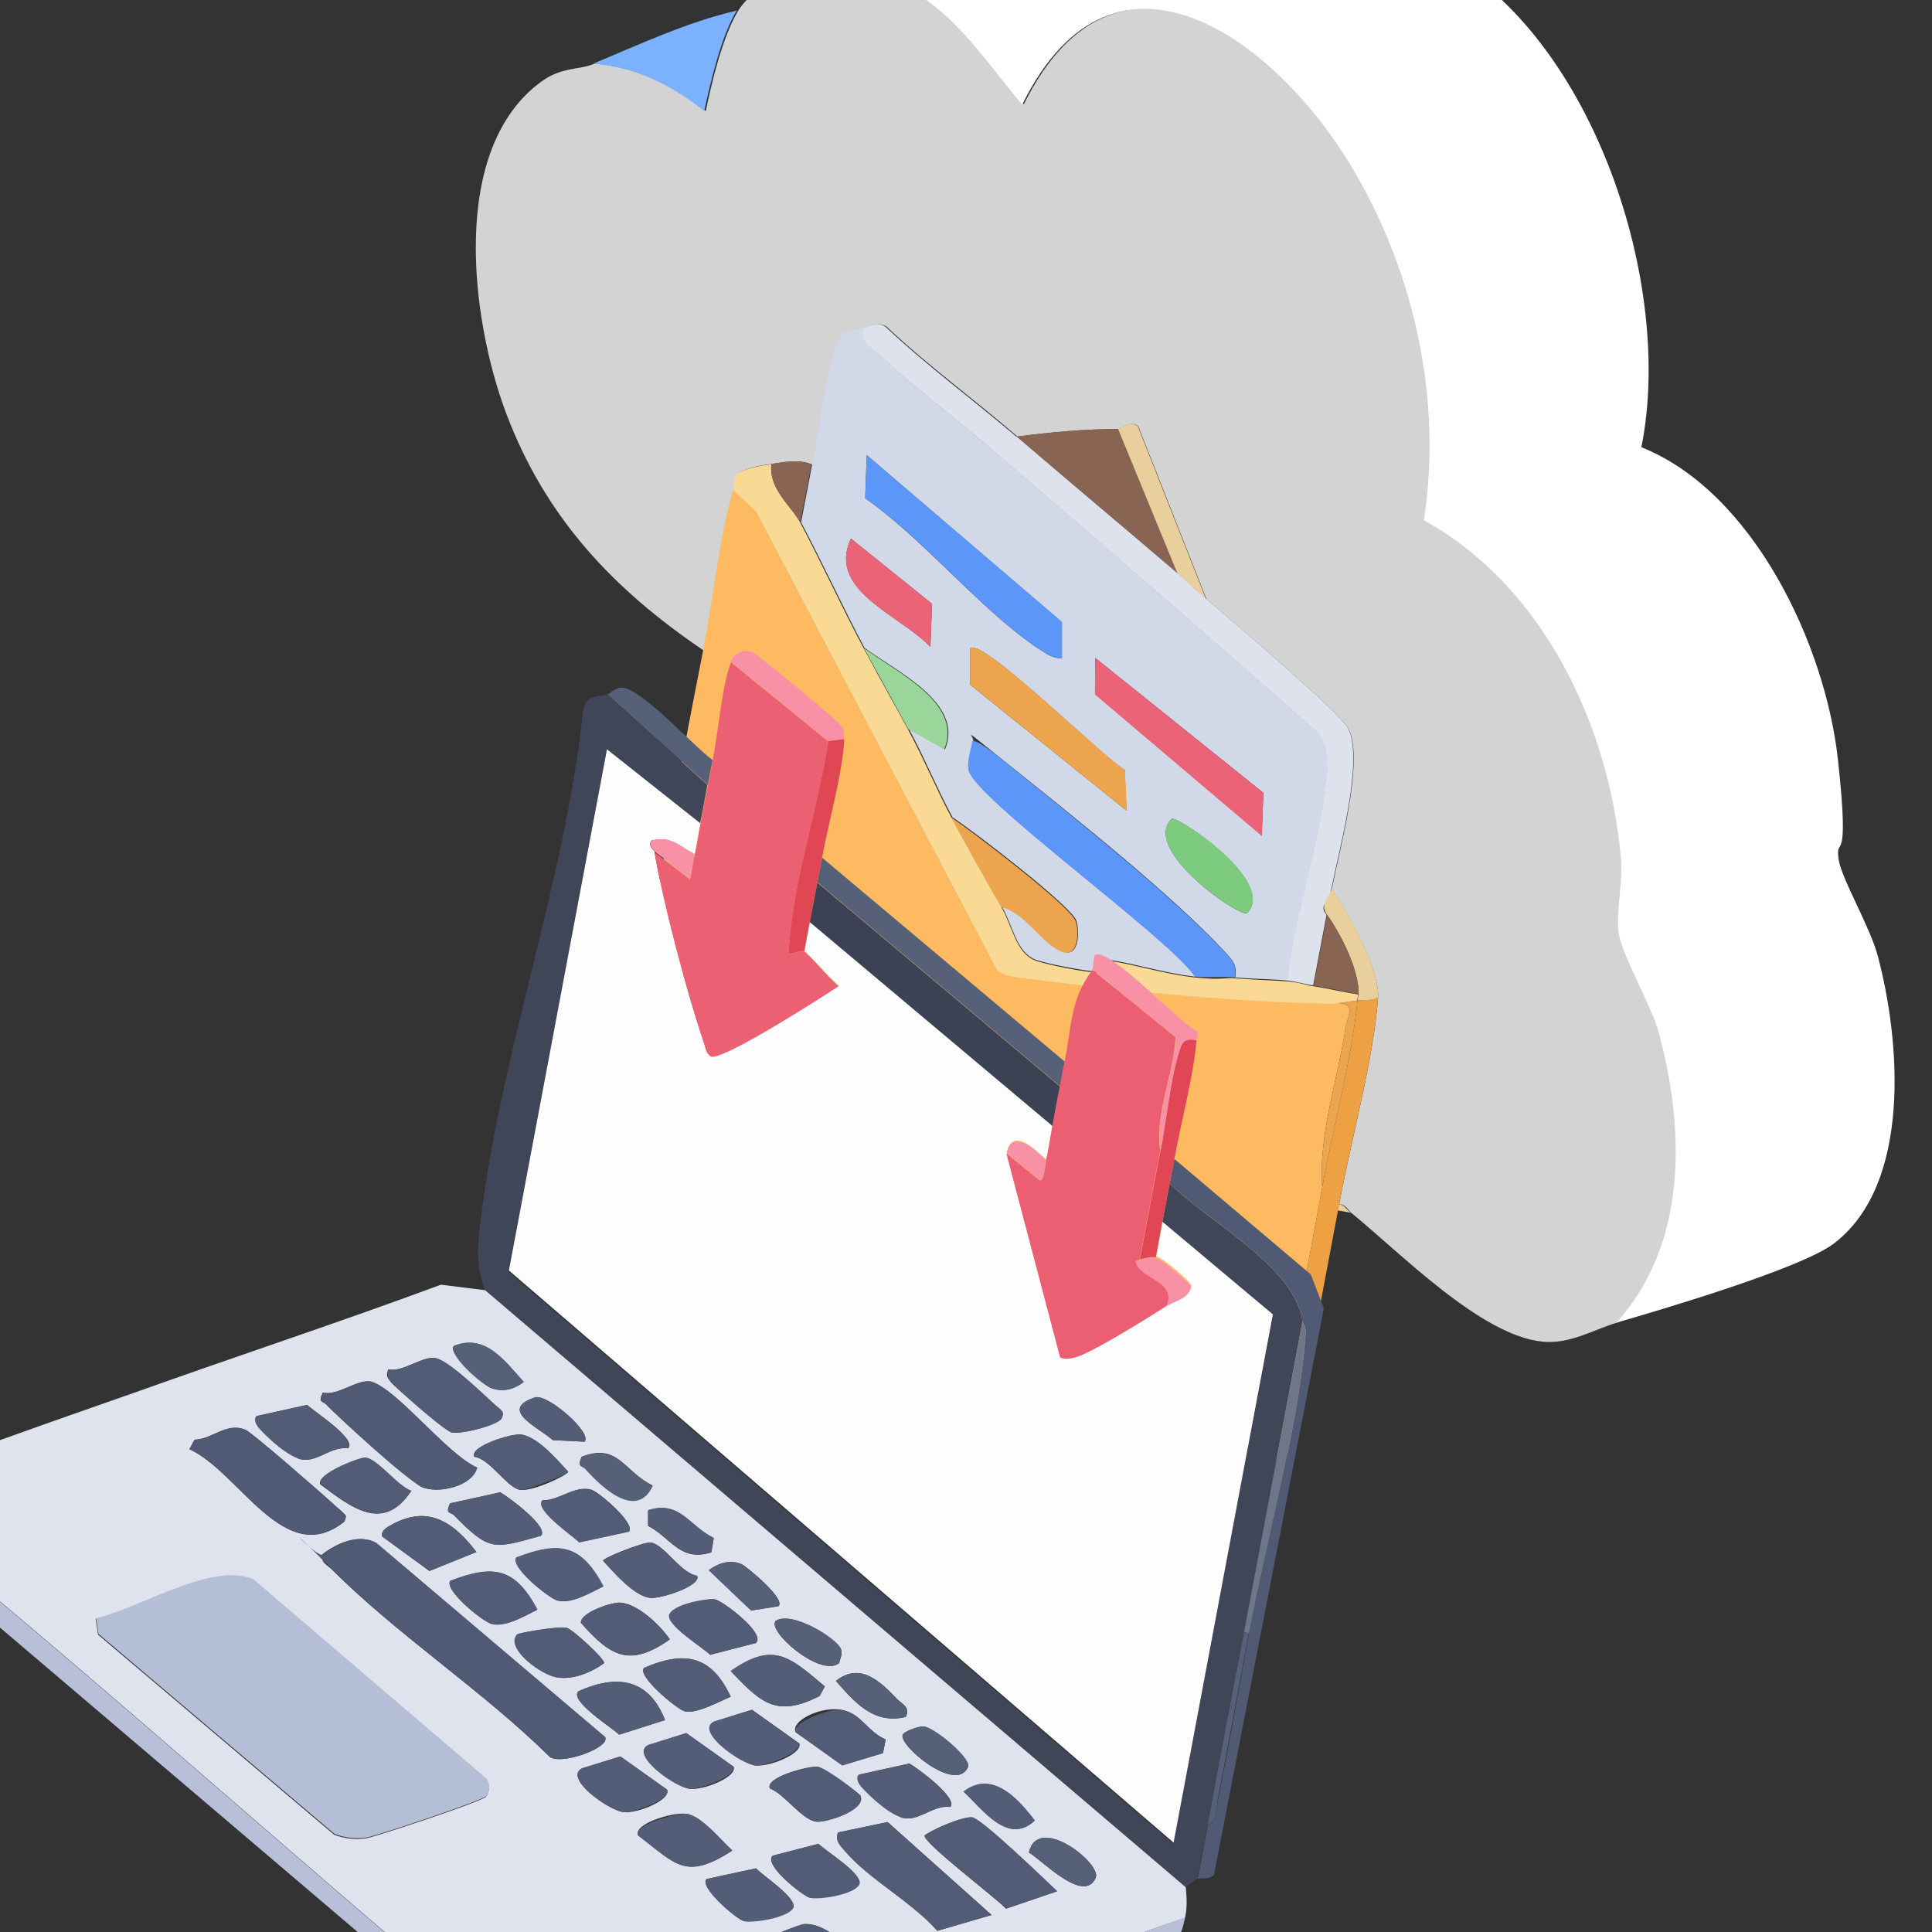 <?xml version="1.0" encoding="UTF-8"?>
<svg id="b9950e65-c983-427f-969f-411e60d4718f" xmlns="http://www.w3.org/2000/svg" version="1.1" xmlns:xlink="http://www.w3.org/1999/xlink" viewBox="0 0 488.6 488.6">
  <rect x="0" y="0" width="488.6" height="488.6" fill="#333333" stroke="none"/>
  <!-- Generator: Adobe Illustrator 29.3.1, SVG Export Plug-In . SVG Version: 2.1.0 Build 151)  -->
  <defs>
    <style>
      .st0 {
        fill: #8a6453;
      }

      .st1 {
        fill: #b7c0d8;
      }

      .st2 {
        isolation: isolate;
        opacity: 0;
      }

      .st2, .st3, .st4, .st5 {
        fill-rule: evenodd;
      }

      .st6 {
        fill: #ec5e72;
      }

      .st7 {
        fill: #fad994;
      }

      .st8 {
        fill: #ec6073;
      }

      .st9, .st3 {
        fill: #fff;
      }

      .st10 {
        fill: #dfe3ed;
      }

      .st11 {
        fill: #e8cf9b;
      }

      .st12 {
        fill: #7bb1fe;
      }

      .st13 {
        fill: #505a74;
      }

      .st4 {
        fill: #bdc5d1;
      }

      .st14 {
        fill: #eb6377;
      }

      .st15 {
        fill: #eca44e;
      }

      .st16 {
        fill: #f891a6;
      }

      .st17 {
        fill: #6e768a;
      }

      .st18 {
        fill: #fdba61;
      }

      .st19 {
        fill: #d1d8e7;
      }

      .st20 {
        fill: #535d77;
      }

      .st21 {
        fill: #d3d3d3;
      }

      .st22 {
        fill: #525c76;
      }

      .st23 {
        fill: #dee2ed;
      }

      .st24 {
        fill: #7dcb7f;
      }

      .st25 {
        fill: #5d96f9;
      }

      .st26 {
        fill: #566078;
      }

      .st27 {
        fill: none;
        stroke: #fff;
        stroke-linecap: round;
        stroke-miterlimit: 10;
        stroke-width: 3px;
      }

      .st28 {
        fill: #9ad69a;
      }

      .st29 {
        fill: #fefdfd;
      }

      .st30, .st5 {
        fill: #e7eaf3;
      }

      .st31 {
        fill: #eea143;
      }

      .st32 {
        fill: #3f4658;
      }

      .st33 {
        fill: #3a4254;
      }

      .st34 {
        fill: #b4bed6;
      }

      .st35 {
        fill: #e14655;
      }

      .st36 {
        fill: #f7f9fa;
      }
    </style>
  </defs>
  <circle id="SVGID" class="st36" cx="-284.7" cy="-65.9" r="244.3"/>
  <polygon class="st4" points="-481.6 -13.1 -422.5 -86.2 -146.2 -86.2 -87.6 -13.1 -87.6 97.5 -481.6 97.5 -481.6 -13.1"/>
  <g>
    <path class="st3" d="M-196.2-265h-227.7c-2.3,0-4.2,1.9-4.2,4.2V40.2c0,2.3,1.9,4.2,4.2,4.2H-145.3c2.3,0,4.2-1.9,4.2-4.2v-250.2l-55.1-55Z"/>
    <path class="st30" d="M-141.2-210l-55-55h-.2l8.5,55.6c1.2,7.9,8.6,13.3,16.4,12.1l30.3-4.6v-8.1h0Z"/>
    <path class="st5" d="M-199.2-117.4h-169.2c-3.5,0-6.3-2.8-6.3-6.3v-85.1c0-3.5,2.8-6.3,6.3-6.3h169.2c3.5,0,6.3,2.8,6.3,6.3v85.1c0,3.4-2.8,6.3-6.3,6.3Z"/>
    <path class="st2" d="M-199.2-117.4h-169.2c-3.5,0-6.3-2.8-6.3-6.3v-85.1c0-3.5,2.8-6.3,6.3-6.3h169.2c3.5,0,6.3,2.8,6.3,6.3v85.1c0,3.4-2.8,6.3-6.3,6.3Z"/>
    <path class="st5" d="M-202.3-78.1h-164.7c-1.3,0-2.4-1.1-2.4-2.4h0c0-1.3,1.1-2.4,2.4-2.4h164.8c1.3,0,2.4,1.1,2.4,2.4h0c0,1.3-1.1,2.4-2.5,2.4Z"/>
    <path class="st5" d="M-202.3-59.9h-164.7c-1.3,0-2.4-1.1-2.4-2.4h0c0-1.3,1.1-2.4,2.4-2.4h164.8c1.3,0,2.4,1.1,2.4,2.4h0c0,1.3-1.1,2.4-2.5,2.4Z"/>
    <path class="st5" d="M-249-41.6h-118c-1.3,0-2.4-1.1-2.4-2.4h0c0-1.3,1.1-2.4,2.4-2.4h118.1c1.3,0,2.4,1.1,2.4,2.4h0c0,1.3-1.1,2.4-2.5,2.4Z"/>
    <path class="st27" d="M-331.9-147c1.1-3.2,2.4-6.4,3.9-9.4,2.5-5.1,5.8-10.6,10.8-13.7,6.3-3.9,12.2-.3,16.6,4.7,3.5,4,6.8,8.4,11.7,10.7,3.8,1.8,8,2.1,12,1,6.4-1.7,11.8-6.3,16-11.2.5-.6,1-1.2,1.5-1.9,3.1-4.4,5.3-10.6,1.4-15.2-.7-.8-1.5-1.5-2.5-2.1-2.2-1.3-5-1.8-7.4-1.1-2.6.7-4.3,2.9-4.7,5.5-.1.4-.1.9-.1,1.3-.1,4.4,2.6,8.5,5.7,11.5,5.9,5.6,14.3,7.8,22.2,8.2,3.1.2,6.1,0,9.2-.3"/>
  </g>
  <path class="st5" d="M-183.5-13.1c-10.9,0-19.8,8.8-19.8,19.7s-8.8,19.7-19.7,19.7h-123.4c-10.9,0-19.7-8.8-19.7-19.7s-8.8-19.7-19.8-19.7h-96.3v120c0,15.7,12.8,28.5,28.5,28.5H-115.7c15.7,0,28.5-12.8,28.5-28.5V-13.1h-96.3Z"/>
  <g>
    <g>
      <path class="st21" d="M408.9,334.5c-6,1.8-11.9,5.5-18.8,4.8-15.6-1.5-36.1-22.6-48.4-32.6-.8-.7-1.4-2.1-3-2.2,2.9-16,8.7-36.6,9.8-52.1.5-7-7.3-21.2-11.7-27.5,1.9-9.8,8.2-32.3,4.3-40.5-1.9-4-30.2-27.9-36-32.9l-17.2-43.6c-1.8-1.8-4.4.6-5,.6-8.7,0-17.1.8-25.6,1.9-10.9-9.4-22.6-17.9-33.1-27.8-2.1-1.3-3.7,0-5.5.3s-4.5.8-5.3,1.5c-3.7,3.1-6.7,26.4-7.9,33.1-3.5-1.4-6.5-.7-10.1-.2s-5.8.9-8.5,2.2c-1.2,1.2-.8,3-1.2,4.4-3.5,12.2-5.2,27.8-7.6,40.7-23.1-15.6-40.2-33.8-50.1-60.1-8.9-23.6-14.5-67.1,9.1-84,5-3.6,9.5-2.8,13.3-4.4,10.6.8,19.9,5.4,28.1,12,1.5-7.4,4.3-19,8.2-25.4,3.5-5.8,17.6-15.4,24.5-13.9.1,0-.5,1.4,2.1,2,24.1,5.6,30.8,17.5,45.6,35.6,23.8-48,65.5-15.4,84.4,17.5,15.1,26.2,21.7,57.5,17.2,87.6,30.1,16.5,46.8,51.8,49.8,85.1.6,6.3-1.2,13.6-.6,18.9.6,5.5,8.3,18.6,10.2,25.6,6.7,24.5,7.2,53.5-10.7,73.3Z"/>
      <path class="st9" d="M210.9-11.2c11-5,23.7-10.4,35.2-13.9s11.9-4.6,16.7-4.6c19.3,0,29.4,12.6,42.2,24.4,23.4-6.8,36-18.9,60.1-5.6,37.9,20.9,58.3,82.9,50,124,28.3,11.3,46.5,49.9,49.7,78.9s-.8,18.6.2,25.4c.7,4.8,8,17.1,9.9,24.4,5.7,21.4,8.6,57.5-11,72.6-8.1,6.3-43.4,16.7-55.1,20.1,17.9-19.8,17.4-48.8,10.7-73.3-1.9-7.1-9.6-20.1-10.2-25.6-.6-5.2,1.2-12.6.6-18.9-3-33.3-19.7-68.6-49.8-85.1,4.6-30.1-2.1-61.4-17.2-87.6-18.9-32.9-60.7-65.5-84.4-17.5-14.8-18.1-21.4-30-45.6-35.6-2.6-.6-2-2-2.1-2Z"/>
      <path class="st12" d="M186.3,2.7c-3.9,6.4-6.6,18-8.2,25.4-8.2-6.6-17.5-11.2-28.1-12,11.6-4.8,23.7-10.5,36.2-13.4Z"/>
      <path class="st11" d="M341.6,306.7l-3.3-.6c.1-.5.2-1.1.3-1.6,1.5.2,2.1,1.6,3,2.2Z"/>
    </g>
    <g>
      <path class="st0" d="M282.8,108.5l15,36.5c-13.2-11.4-27.5-23.4-40.7-34.6,8.6-1.1,17-1.9,25.6-1.9Z"/>
      <path class="st11" d="M282.8,108.5c.6,0,3.2-2.4,5-.6l17.2,43.6c-2.4-2.1-5-4.5-7.2-6.4l-15-36.5Z"/>
      <g>
        <path class="st19" d="M218.5,82.9c-.9,3.9,1.6,4.6,3.8,6.7,9.9,9.1,20.8,17.4,30.7,25.8,27,23.1,53.8,46.5,80.4,69.9,2.2,3.2,2.6,6,2.3,9.8-1.2,16.7-8.3,35.9-10,52.9-3.6-.4-8.8-.4-13.3-.8.6-3.5-1.1-4.8-3.2-7.1-12.9-13.8-37.8-33.7-53.2-46s-8.9-7.5-10-6.6c-.4,2.3-1.3,4.7-1,7.1.8,6.8,50.8,42.6,57.3,52.4-7.1-.7-17.7-3.9-21.8-4.2-1.1,0-1.4,2.8-2.7,2.9-2.5.1-13.3-2-15.9-3-4.9-1.9-5.7-8.5-8.5-13.4,6.3,1.4,10.2,9.6,15.6,11.4,4.1,1.4,4-5.5,3.2-7.9-1.4-3.8-26.1-22.7-31.3-26.1-3.9-7.2-7.1-15.1-11-22.3l9.1,5.1c4.9-11.8-12.4-19.7-20.4-25.7-5.5-10.4-10.5-21.3-16-31.7l2.8-14.7c1.3-6.8,4.2-30.1,7.9-33.1.8-.7,3.9-1.2,5.3-1.5ZM268.5,166.5v-9.2s-49.3-42.2-49.3-42.2l-.4,10.9c14.9,10.4,29.3,28.4,43.9,38.1,1.9,1.2,3.4,2.4,5.8,2.4ZM235.3,163.6l.4-10.9-20.5-16.5c-6.1,13.2,12.3,19.2,20.1,27.4ZM319.1,211.4l.4-10.9-42.5-34.1v9.2s42.1,35.7,42.1,35.7ZM284.9,205l-.5-10.3c-5.5-3.2-35.7-33.2-39-30.8v9.3c0,0,39.5,31.8,39.5,31.8ZM315.4,230.9c7.6-7.8-17.8-24.8-19.1-23.8-7.8,7.8,17.4,25.1,19.1,23.8Z"/>
        <path class="st23" d="M257.1,110.4c13.2,11.3,27.4,23.2,40.7,34.6,2.2,1.9,4.8,4.4,7.2,6.4,5.8,5,34.1,28.9,36,32.9,3.9,8.2-2.4,30.7-4.3,40.5s-1.6,2.6-1.9,4.1.2,1.7.7,2.4l-3.4,17.9c-2.2-.3-4.3-1-6.5-1.2,1.7-17,8.8-36.2,10-52.9.3-3.8-.1-6.6-2.3-9.8-26.6-23.4-53.4-46.8-80.4-69.9-9.8-8.4-20.8-16.7-30.7-25.8-2.2-2-4.7-2.8-3.8-6.7,1.8-.3,3.5-1.6,5.5-.3,10.5,9.9,22.2,18.5,33.1,27.8Z"/>
        <path class="st25" d="M312.3,247.2c-2.7-.3-6.3.1-10.1-.2-6.4-9.7-56.5-45.6-57.3-52.4-.3-2.4.6-4.8,1-7.1,1.1-.9,8.4,5.3,10,6.6,15.3,12.3,40.2,32.2,53.2,46,2.1,2.2,3.8,3.6,3.2,7.1Z"/>
        <path class="st25" d="M268.5,166.5c-2.4,0-3.9-1.2-5.8-2.4-14.6-9.7-29-27.8-43.9-38.1l.4-10.9,49.4,42.2v9.2Z"/>
        <polygon class="st14" points="319.1 211.4 276.9 175.6 277 166.4 319.5 200.5 319.1 211.4"/>
        <path class="st15" d="M284.9,205l-39.5-31.8v-9.3c3.4-2.4,33.6,27.6,39.1,30.8l.5,10.3Z"/>
        <path class="st15" d="M240.7,206.8c5.2,3.5,29.9,22.3,31.3,26.1.9,2.3.9,9.2-3.2,7.9-5.3-1.8-9.3-9.9-15.6-11.4-4.3-7.5-8.5-15-12.6-22.6Z"/>
        <path class="st14" d="M235.3,163.6c-7.8-8.2-26.3-14.2-20.1-27.4l20.5,16.5-.4,10.9Z"/>
        <path class="st24" d="M315.4,230.9c-1.8,1.2-26.9-16-19.1-23.8,1.4-1,26.8,16,19.1,23.8Z"/>
        <path class="st28" d="M218.4,163.8c8,6.1,25.3,13.9,20.4,25.7l-9.1-5.1c-3.7-6.9-7.6-13.8-11.3-20.7Z"/>
      </g>
      <g>
        <path class="st18" d="M338.1,253.7c5.1,0,2.7,3.1,2.2,6.2-2,13.1-6.9,27.2-5.9,40.3-4.2,23.3-8.9,46.7-13.2,70l-157.2-130.9c4.3-24.9,8.9-49.9,13.8-74.7,2.5-12.9,4.1-28.5,7.6-40.7l5.7,5.3,60.9,115.9c2,1.8,4.6,1.9,7.1,2.2,22.3,3,56.8,6.3,78.9,6.4Z"/>
        <path class="st31" d="M338.7,304.4c0,.5-.2,1.1-.3,1.6-3.8,20.3-7.7,40.7-11.5,61.1l-5.7,3.1c4.2-23.3,9-46.7,13.2-70,2.7-15,7.5-32.5,8.9-47.2,1.8-.1,3.5,0,5.2-.7-1.1,15.5-6.9,36.1-9.8,52.1Z"/>
        <path class="st7" d="M195.1,117.3c-.8,6.4,5.2,10.8,7.3,14.9,5.5,10.4,10.4,21.2,16,31.7s7.6,13.8,11.3,20.7c3.9,7.2,7.1,15,11,22.3s8.3,15.1,12.6,22.6c2.8,4.9,3.6,11.5,8.5,13.4,2.6,1,13.4,3.2,15.9,3s1.6-3,2.7-2.9c4,.3,14.7,3.5,21.8,4.2s7.4,0,10.1.2c4.6.4,9.8.5,13.3.8s4.3.9,6.5,1.2c3.8.6,7.6,1.5,11.4,2.1,0,.5-.3,1.1-.3,1.6-1.8.1-4.5.7-5.2.7-22.2,0-56.7-3.4-78.9-6.4-2.5-.3-5.1-.4-7.1-2.2l-60.9-115.9-5.7-5.3c.4-1.4,0-3.2,1.2-4.4,2.7-1.3,5.5-1.8,8.5-2.2Z"/>
        <path class="st11" d="M348.5,252.3c-1.7.8-3.4.6-5.2.7,0-.5.3-1.1.3-1.6.1-6.1-4.4-15-8-20.1-.5-.7-.9-1.5-.7-2.4.3-1.6,1.7-3,1.9-4.1,4.4,6.2,12.2,20.5,11.7,27.5Z"/>
        <path class="st0" d="M205.2,117.5l-2.8,14.7c-2.1-4-8.1-8.5-7.3-14.9,3.5-.5,6.5-1.2,10.1.2Z"/>
        <path class="st15" d="M343.3,253c-1.4,14.7-6.2,32.3-8.9,47.2-1-13.1,3.9-27.1,5.9-40.3.5-3.2,2.9-6.2-2.2-6.2.7,0,3.4-.6,5.2-.7Z"/>
        <path class="st0" d="M343.6,251.4c-3.8-.6-7.6-1.6-11.4-2.1l3.4-17.9c3.6,5,8.1,14,8,20.1Z"/>
      </g>
    </g>
    <g>
      <g>
        <path class="st32" d="M153.5,175.6l25.4,22.9c-.6,3.3-1.2,6.7-1.9,10l-23.6-18.7-24.8,131.8,168.1,144.7,25.1-133.6-27.9-23.4,1.9-10c9.5,9.5,31.7,21,33.6,34.8l-14.8,78.7c-3,16.2-6.1,32.5-9.2,48.7l-2.6,13.7c-1,.4-2,1.5-3,2l-177.2-151c-1.5-4.3-2-8-1.6-12.5,4.2-43.4,21.8-89.5,26.4-133.5.7-4.8,3.4-3.7,6.1-4.6Z"/>
        <path class="st13" d="M302.9,475.2l2.6-13.7c2.3-.9,2.1-4.5,2.6-6.6,2.8-13.9,5.2-27.9,7.8-41.9,4.2-22.3,12.9-54.2,14.3-75.7.1-2-.7-2.5-.8-3.2-1.8-13.7-24-25.3-33.6-34.8l1.2-6.2,34.5,29.2,3.3,8.6-27.8,143.3c-1.4,1.3-3.2.6-4.2,1Z"/>
        <path class="st26" d="M269.3,268.5c-.4,2.1-.8,4.2-1.2,6.2l-61.4-51.6,1.2-6.2,61.4,51.6Z"/>
        <path class="st26" d="M180.2,192.3c-.4,2.1-.8,4.2-1.2,6.2l-25.4-22.9c1-.3,2-1.8,3.8-1.7,4.8.2,18.1,14.9,22.8,18.3Z"/>
        <path class="st29" d="M177.1,208.5c-.5,2.5-.9,5-1.4,7.5-4.1-2-6-4.7-11-3.4-.9,1.4.7,2.4.8,2.7,2.3,13.4,8.2,35.6,12.6,48.5.4,1.2.5,2.5,1.7,3.2,2.8,1.2,28-15,32.3-17.8-1.6-1.1-8.1-8.5-8.7-8.7l1.4-7.5,61.4,51.6c-.6,2.9-.9,5.9-1.6,8.7-3.1-3-8.6-8.1-10-1.9l13.6,51.6c1.3.6,2.4.4,3.8,0,3.9-1,18.8-10.3,23.2-13.1,2-1.3,5.3-1.7,6.1-4.7,0-1-7.3-7.1-8.9-7.5l1.6-8.7,27.9,23.4-25.1,133.6-168.1-144.7,24.8-131.8,23.6,18.7Z"/>
        <path class="st17" d="M315.8,413l-1.2-.2,14.8-78.7c0,.7.9,1.3.8,3.2-1.4,21.5-10.1,53.4-14.3,75.7Z"/>
        <path class="st26" d="M305.4,461.5c3-16.2,6.1-32.5,9.2-48.7l1.2.2c-2.6,13.9-5.1,28-7.8,41.9-.4,2.1-.2,5.7-2.6,6.6Z"/>
        <g>
          <path class="st8" d="M209.5,187.5c-2.8,18.1-9,35.3-10.1,53.7.2.4,2.9-1,4-.5s7,7.6,8.7,8.7c-4.2,2.8-29.5,19-32.3,17.8-1.2-.7-1.3-2-1.7-3.2-4.4-12.9-10.3-35.2-12.6-48.5l9,6.9c.5-2.1.7-4.2,1.2-6.2s.9-5,1.4-7.5,1.2-6.7,1.9-10,.8-4.2,1.2-6.2c1.3-6.4,2.5-20,4.7-25l24.7,20.1Z"/>
          <path class="st35" d="M213.5,186.9c-.3,8.2-4,21.2-5.6,30l-1.2,6.2-1.9,10-1.4,7.5c-1-.4-3.8,1-4,.5,1.1-18.4,7.3-35.6,10.1-53.7l4-.5Z"/>
          <path class="st16" d="M213.5,186.9l-4,.5-24.7-20.1c.9-2.2,3.4-3.3,5.6-2.3,1.5.7,20.2,16.2,21.7,17.9,1.5,1.7,1.4,1.8,1.3,4Z"/>
          <path class="st16" d="M175.7,216c-.5,2.1-.7,4.2-1.2,6.2l-9-6.9c0-.4-1.6-1.3-.8-2.7,5-1.4,7,1.3,11,3.4Z"/>
        </g>
        <path class="st33" d="M268.1,274.8c-.7,3.3-1.2,6.7-1.9,10l-61.4-51.6,1.9-10,61.4,51.6Z"/>
        <g>
          <path class="st6" d="M276.2,245.2l21.1,17.1c-.5,9.4-5.3,19.4-3.9,28.8-1.8,9.1-3.5,18.3-5.2,27.5,0,0-1,.2-1,.5l.6,1.3c2.5,3.2,9.5,4.2,7.3,9.8-4.3,2.8-19.2,12.1-23.2,13.1-1.4.3-2.5.6-3.8,0l-13.6-51.6,8.4,6.8c1.2.3,1.3-3.6,1.6-4.9.7-2.9,1.1-5.9,1.6-8.7s1.2-6.7,1.9-10c.4-2.1.7-4.2,1.2-6.2,1.9-9.4,1.4-15.8,7-23.3Z"/>
          <path class="st35" d="M302.6,263.1c-.8,9.2-3.9,20.6-5.6,30l-1.2,6.2-1.9,10-1.6,8.7c-1.1-.3-2.8.2-4,.5,1.7-9.1,3.4-18.4,5.2-27.5,1.5-7.6,2.4-17.4,4.5-24.4.8-2.8,1.2-4.2,4.6-3.6Z"/>
          <path class="st16" d="M276.2,245.2c.4-.6.2-2.7.7-3.7,3.7-2.1,21.2,17.2,25.9,19.3.4.8-.2,1.5-.2,2.3-3.4-.7-3.8.8-4.6,3.6-2.1,7-3,16.9-4.5,24.4-1.4-9.4,3.4-19.4,3.9-28.8l-21.1-17.1Z"/>
          <path class="st16" d="M292.3,318.1c1.6.5,8.9,6.5,8.9,7.5-.7,2.9-4.1,3.4-6.1,4.7,2.2-5.7-4.8-6.6-7.3-9.8l-.6-1.3c0-.3,1-.4,1-.5,1.2-.4,2.8-.9,4-.5Z"/>
          <path class="st16" d="M264.6,293.5c-.3,1.3-.4,5.1-1.6,4.9l-8.4-6.8c1.4-6.2,6.9-1.1,10,1.9Z"/>
        </g>
      </g>
      <g>
        <path class="st10" d="M122.7,326.3l177.2,151c.2,2.7.4,5-.2,7.7l-141.9,49.5-7.3-1.4c-61.1-49.5-119.1-103.1-180.2-152.7.3-1.8.4-3.2,1.6-4.8,2-2.7,54.3-20.6,62.4-23.5,25.7-9.2,51.6-17.7,77.2-27.2l11.3,1.4ZM114.8,340.4c-1.9,1.7,7.7,10,9.3,10.6,3,1.2,5.9.4,8.3-1.5-5-5.6-9.8-12.3-17.7-9.1ZM98.2,346.3c-.7,1.7-.2,2.1.7,3.3s14.2,12.3,15.1,12.6c2.3.8,12.2-2,12.8-3.5s-1.2-2.9-2.2-3.9c-2.1-2-12.2-10.6-14-11.2-3.4-1.2-8.5,3.6-12.5,2.7ZM147.8,364.6c2.2-2.1-9.3-12.2-12.5-11.2-9.3,3.1.6,7.4,4.5,10.8l8,.4ZM120.7,371.2c-7.7-3.4-19.9-19.4-26.6-21.7-3.4-1.1-8.5,3.6-12.5,2.7-1.3,2.7.2,2.1,1,3.1,2.4,2.7,21.7,19.6,23.9,20.7,4.1,1.9,12.9,0,14.1-4.8ZM119.9,368.4c4.2.6,8.4,8.1,11.8,8.4s11.9-3.8,12-4.6c-2.9-3.1-7.6-8.7-11.8-9.4-2.4-.4-13.2,3-12,5.6ZM165.1,375.7c-7.3-3.5-8.7-10.9-18-7.3-1.2,2.7.2,2.1,1,3.1,4.2,4.7,13,12.9,17,4.1ZM88,366.3c2.5-2.3-8.7-9.4-10.3-11l-12.7,2.8c-.6.5-.5,1.7.3,2.7s9.1,7.7,10.3,8.1c4.2,1.5,8-3.3,12.5-2.6ZM159,387.4c2-1.9-7.3-9.9-9.3-10.6-4.1-1.4-8.4,2.8-12.5,2.6-2.3,2.2,7.7,9,9.3,10.6l12.5-2.7ZM47.9,366.5c12.7,5.8,24.1,30.5,39.2,18.3.8-1.9-1.2-2.9-2.2-3.9-2.8-2.6-21.1-18.6-22.8-19.3-4.9-2-8.2,2.3-12.9,2.5l-1.3,2.4ZM180.5,389c-6.2-3-8.5-9.6-16.6-7v3.9c5.9,3.1,8.1,9.2,16,6.7l.6-3.5ZM104,377.1c-3.3-1-8.7-8.4-11.8-8.4-1.5,0-12.4,4.2-11.2,6.7,7.7,5.7,15.8,12.4,22.9,1.8ZM136.8,388.4c2.2-2.1-8.1-9.8-10.3-11l-12.7,2.8c-1.3,2.8.2,2.1,1.1,3.1,9,9.1,9.9,8.4,21.9,5.1ZM176.3,398.5c-4.2-.6-8.4-8.1-11.8-8.4-1.6-.2-11.9,3.8-12,4.6,2.9,3.1,7.6,8.7,11.8,9.4,2.4.4,13.2-3,12-5.6ZM196.9,406.2c1.9-1.8-7.9-9.9-9.3-10.6-2.9-1.3-5.9-.3-8.3,1.5l10.7,10.2,7-1.1ZM96.7,388.6l11.9,8.7,11.9-4.8c-6.2-8.1-12.9-12.2-22.5-6.3-1.1.7-1.7,1.8-1.3,2.4ZM130.7,393.8c-2.2,2,7.9,10.3,10.3,11,3.6.9,8.3-2,11.6-3.6-5.7-10.7-11.1-11.4-21.9-7.3ZM191.2,415.5c2.5-2.4-8.1-10.4-10.3-11s-11.1,2.7-11.6,3.7c-1.2,2.6,8.6,8.5,10.3,10.3l11.6-3ZM153.1,439.4l-58-49.2c-4.3-2.4-9.8,0-13.5,2.8-.8,2,1.2,2.8,2.3,3.9,16.6,16.6,38.2,30.7,55,47.3,2.5,2.4,15.3-2.1,14.1-4.8ZM212.7,417.1c-1-2.7-12.4-9.8-16.5-7.2-2.5,2.4,11.3,14.5,16,10.7.3-1.1.9-2.4.5-3.5ZM114,399.7c-2.2,2,7.9,10.3,10.3,11,3.6.9,8.3-2,11.6-3.6-5.7-10.7-11.1-11.4-21.9-7.3ZM156.6,405.3c-2.1,0-9.8,2.5-9.7,5.1,7.5,8.5,12.3,11.4,22.5,4.2-2.5-3.7-8.3-9.2-12.8-9.3ZM208.6,426.5c-8.8-7.4-12.9-11.5-23.8-3.9,7.6,8,11.7,11.9,22.5,6.3l1.3-2.4ZM229.1,434.2c1.1-2.6-.8-3.1-2.2-4.5-4.4-4.6-9.4-9.4-15.5-4.6,4.8,5.5,9.6,11.1,17.7,9.1ZM130.9,413.3c-3.1,3.1,6.4,9.9,9.1,10.7,4.2,1.2,9.4-.9,12.8-3.4.2-1-7.8-8.4-9.4-8.9s-12,1.2-12.4,1.6ZM162.9,421.8c-2,1.9,8.3,10.5,10.3,11,2.9.7,8.7-2.5,11.6-3.7-4.9-10.5-11.7-11.7-21.9-7.3ZM123,454.2c.9-1.1.9-3.3-.3-4.4l-58.7-50.2c-10.5-4.6-28.8,7.4-39.8,9.8l.6,4,59.7,50.6c2.7,1,5.2,1.3,8.1.9,2.2-.3,29.3-9.3,30.3-10.5ZM224,439.9c-4.8-2-6.4-7.1-11.9-7.6s-12.1,3.2-10.9,5.7l11.8,8.4,10.3-3.1.7-3.5ZM233.5,436.6c-1.2,0-4.8,1.2-5.2,2.1-1.2,2.6,13.5,15,16.5,8.2,1-2.2-8.8-10.2-11.3-10.3ZM146.3,427.7c-2.5,2.4,8.6,9.3,10.3,11l11.6-3.7c-4.2-10.6-12.2-11.6-21.9-7.3ZM202,440.8l-11.8-8.4-9.6,3c-4.8,2.5,6.9,10.8,10.6,11.1s12.1-3.2,10.9-5.7ZM240.3,457c2.2-2.1-8.1-9.8-10.3-11l-12.7,2.8c-.6.5-.5,1.7.3,2.7s9.1,7.7,10.3,8.1c4.2,1.5,8-3.3,12.5-2.6ZM248.9,451.1c-1.8,0-3.8.9-5.2,2,4.7,4.4,11.2,13.7,18,7.3-3.1-4-7.5-9.3-12.8-9.3ZM185.4,446.7l-11.8-8.4-9.6,3c-4.8,2.5,6.9,10.8,10.6,11.1s12.1-3.2,10.9-5.7ZM217.6,454.1c-.3-.6-10.1-7.2-10.8-7.3-2-.3-13.4,2.6-12.1,5.5,3.6,1.3,8.2,8.1,11.8,8.4,2.5.2,12.7-2.9,11.1-6.6ZM245.9,459.6c-2.2-.3-9.9,2.9-12.1,4.6-.3,1.9,18,15.7,20.6,18.5l12.9-4.4c-3-2.9-19.1-18.4-21.5-18.7ZM168.7,452.6l-11.8-8.4-9.7,3c-4.8,2.5,6.9,10.8,10.6,11.1s12-3.2,10.9-5.7ZM260.2,468.5c3.1,1.7,13.9,13.2,16.9,6.4,1.6-3.6-14.6-16.4-16.9-6.4ZM212,463.4c-.9,2.2.5,3.3,1.8,4.8,5.9,7,17,12.9,23.3,20.1l13.7-4-26.3-23.5-12.4,2.6ZM161.4,464.2c9.6,7.3,12,11.5,23.8,3.8-3-2.7-7.9-8.9-11.7-9.3s-13.5,2.7-12.1,5.5ZM195.4,469.3c-2.3,2.3,7.3,9.9,9.3,10.6,2,.7,11.9-1.8,12.6-3.3,1.2-2.6-8.6-8.5-10.3-10.3l-11.6,3ZM178.7,475.2c-2,1.9,7.3,9.9,9.3,10.6s11.9-1.8,12.6-3.3c1.1-2.5-7.8-8.2-9.4-10l-12.5,2.7ZM203.4,486.6c-1,0-9.3,3.3-9.4,3.8l10.6,10.1,12.9-4.4c-2.8-4.1-8.9-9.8-14-9.5Z"/>
        <path class="st1" d="M299.7,485c-1.1,5-1.6,5.5-6.2,7.7-43.2,12.2-86.8,34.3-129.7,45.9-5,1.4-7.8,3-13.3,1.1L-28.8,387.1c-1.6-1.8-1.4-4.5-1-6.7,61.1,49.6,119.1,103.2,180.2,152.7l7.3,1.4,141.9-49.5Z"/>
        <path class="st34" d="M123,454.2c-1,1.2-28.1,10.2-30.3,10.5-2.9.4-5.4.1-8.1-.9l-59.7-50.6-.6-4c10.9-2.3,29.2-14.4,39.8-9.8l58.7,50.2c1.2,1.1,1.2,3.3.3,4.4Z"/>
        <path class="st13" d="M153.1,439.4c1.2,2.7-11.6,7.2-14.1,4.8-16.9-16.6-38.5-30.7-55-47.3s-3.1-1.9-2.3-3.9c3.7-2.7,9.2-5.2,13.5-2.8l58,49.2Z"/>
        <path class="st22" d="M212,463.4l12.4-2.6,26.3,23.5-13.7,4c-6.3-7.2-17.3-13.1-23.3-20.1-1.2-1.5-2.6-2.6-1.8-4.8Z"/>
        <path class="st13" d="M47.9,366.5l1.3-2.4c4.8-.1,8-4.5,12.9-2.5,1.7.7,20,16.7,22.8,19.3s3,2,2.2,3.9c-15.1,12.1-26.5-12.5-39.2-18.3Z"/>
        <path class="st13" d="M120.7,371.2c-1.3,4.8-10.1,6.7-14.1,4.8s-21.6-18-23.9-20.7c-.9-1-2.3-.4-1-3.1,4,.9,9.1-3.8,12.5-2.7,6.7,2.3,18.9,18.3,26.6,21.7Z"/>
        <path class="st22" d="M245.9,459.6c2.4.3,18.4,15.8,21.5,18.7l-12.9,4.4c-2.6-2.8-21-16.6-20.6-18.5,2.2-1.7,9.8-4.9,12.1-4.6Z"/>
        <path class="st22" d="M98.2,346.3c4,.9,9-3.8,12.5-2.7s11.9,9.3,14,11.2,3.1,2.1,2.2,3.9-10.5,4.2-12.8,3.5-14.4-11.6-15.1-12.6-1.4-1.6-.7-3.3Z"/>
        <path class="st20" d="M240.3,457c-4.5-.7-8.3,4.1-12.5,2.6s-9.5-7-10.3-8.1-.9-2.3-.3-2.7l12.7-2.8c2.2,1.2,12.6,8.9,10.3,11Z"/>
        <path class="st22" d="M119.9,368.4c-1.2-2.6,9.6-6,12-5.6,4.2.7,9,6.3,11.8,9.4-.1.7-10.5,4.7-12,4.6-3.4-.4-7.5-7.8-11.8-8.4Z"/>
        <path class="st22" d="M88,366.3c-4.5-.7-8.3,4.1-12.5,2.6s-9.5-7-10.3-8.1-.9-2.3-.3-2.7l12.7-2.8c1.6,1.6,12.8,8.7,10.3,11Z"/>
        <path class="st20" d="M136.8,388.4c-12,3.4-13,4-21.9-5.1-.9-1-2.4-.2-1.1-3.1l12.7-2.8c2.2,1.2,12.5,8.9,10.3,11Z"/>
        <path class="st20" d="M176.3,398.5c1.2,2.6-9.6,6-12,5.6-4.2-.7-9-6.3-11.8-9.4.1-.7,10.5-4.7,12-4.6,3.4.4,7.5,7.8,11.8,8.4Z"/>
        <path class="st22" d="M96.7,388.6c-.4-.7.2-1.8,1.3-2.4,9.7-5.9,16.3-1.8,22.5,6.3l-11.9,4.8-11.9-8.7Z"/>
        <path class="st20" d="M168.7,452.6c1.1,2.5-8.6,5.9-10.9,5.7-3.6-.3-15.4-8.6-10.6-11.1l9.7-3,11.8,8.4Z"/>
        <path class="st20" d="M130.7,393.8c10.8-4.1,16.2-3.3,21.9,7.3-3.2,1.6-7.9,4.6-11.6,3.6-2.5-.6-12.5-8.9-10.3-11Z"/>
        <path class="st20" d="M208.6,426.5l-1.3,2.4c-10.9,5.6-14.9,1.8-22.5-6.3,10.9-7.7,15-3.5,23.8,3.9Z"/>
        <path class="st22" d="M162.9,421.8c10.2-4.4,17-3.2,21.9,7.3-2.9,1.2-8.6,4.4-11.6,3.7-2-.5-12.3-9.1-10.3-11Z"/>
        <path class="st22" d="M191.2,415.5l-11.6,3c-1.8-1.8-11.5-7.7-10.3-10.3s9.7-4.1,11.6-3.7,12.8,8.6,10.3,11Z"/>
        <path class="st22" d="M224,439.9l-.7,3.5-10.3,3.1-11.8-8.4c-1.2-2.5,8.6-5.9,10.9-5.7,5.5.4,7.1,5.5,11.9,7.6Z"/>
        <path class="st20" d="M146.3,427.7c9.7-4.3,17.7-3.3,21.9,7.3l-11.6,3.7c-1.7-1.7-12.8-8.6-10.3-11Z"/>
        <path class="st20" d="M202,440.8c1.2,2.5-8.6,5.9-10.9,5.7-3.6-.3-15.4-8.6-10.6-11.1l9.6-3,11.8,8.4Z"/>
        <path class="st20" d="M185.4,446.7c1.2,2.5-8.6,5.9-10.9,5.7-3.6-.3-15.4-8.6-10.6-11.1l9.6-3,11.8,8.4Z"/>
        <path class="st22" d="M217.6,454.1c1.6,3.7-8.6,6.9-11.1,6.6-3.5-.4-8.1-7.2-11.8-8.4-1.3-2.8,10.1-5.7,12.1-5.5s10.5,6.7,10.8,7.3Z"/>
        <path class="st20" d="M161.4,464.2c-1.4-2.8,10-5.7,12.1-5.5,3.8.4,8.8,6.6,11.7,9.3-11.9,7.6-14.2,3.5-23.8-3.8Z"/>
        <path class="st22" d="M114,399.7c10.8-4.1,16.2-3.3,21.9,7.3-3.2,1.6-7.9,4.6-11.6,3.6-2.5-.6-12.5-8.9-10.3-11Z"/>
        <path class="st22" d="M104,377.1c-7.1,10.6-15.2,4-22.9-1.8-1.2-2.5,9.6-6.7,11.2-6.7,3,0,8.4,7.4,11.8,8.4Z"/>
        <path class="st22" d="M203.4,486.6c5.2-.3,11.2,5.4,14,9.5l-12.9,4.4-10.6-10.1c.1-.5,8.4-3.7,9.4-3.8Z"/>
        <path class="st22" d="M195.4,469.3l11.6-3c1.8,1.8,11.5,7.7,10.3,10.3s-10.5,4-12.6,3.3c-2-.7-11.7-8.3-9.3-10.6Z"/>
        <path class="st20" d="M178.7,475.2l12.5-2.7c1.6,1.8,10.5,7.5,9.4,10s-10.5,4-12.6,3.3-11.3-8.6-9.3-10.6Z"/>
        <path class="st22" d="M159,387.4l-12.5,2.7c-1.6-1.6-11.6-8.4-9.3-10.6,4,.1,8.3-4.1,12.5-2.6,2,.7,11.3,8.6,9.3,10.6Z"/>
        <path class="st22" d="M130.9,413.3c.4-.4,10.6-2.2,12.4-1.6s9.6,7.8,9.4,8.9c-3.4,2.5-8.6,4.6-12.8,3.4s-12.2-7.5-9.1-10.7Z"/>
        <path class="st22" d="M156.6,405.3c4.5.1,10.2,5.6,12.8,9.3-10.1,7.1-15,4.3-22.5-4.2-.1-2.6,7.5-5.1,9.7-5.1Z"/>
        <path class="st26" d="M196.9,406.2l-7,1.1-10.7-10.2c2.4-1.8,5.5-2.8,8.3-1.5,1.4.7,11.2,8.8,9.3,10.6Z"/>
        <path class="st26" d="M165.1,375.7c-4,8.8-12.8.6-17-4.1-.9-1-2.3-.4-1-3.1,9.3-3.6,10.8,3.8,18,7.3Z"/>
        <path class="st26" d="M114.8,340.4c7.9-3.2,12.7,3.5,17.7,9.1-2.5,1.9-5.4,2.6-8.3,1.5s-11.2-8.8-9.3-10.6Z"/>
        <path class="st26" d="M233.5,436.6c2.5,0,12.3,8.1,11.3,10.3-3,6.8-17.7-5.6-16.5-8.2.4-.9,4-2.1,5.2-2.1Z"/>
        <path class="st26" d="M260.2,468.5c2.3-10,18.5,2.8,16.9,6.4-3,6.8-13.8-4.7-16.9-6.4Z"/>
        <path class="st20" d="M180.5,389l-.6,3.5c-7.8,2.5-10-3.5-16-6.7v-3.9c8-2.6,10.4,4,16.6,7Z"/>
        <path class="st20" d="M248.9,451.1c5.2,0,9.7,5.3,12.8,9.3-6.8,6.4-13.2-2.9-18-7.3,1.4-1.2,3.4-2,5.2-2Z"/>
        <path class="st26" d="M212.7,417.1c.4,1.1-.2,2.4-.5,3.5-4.7,3.8-18.5-8.3-16-10.7,4.1-2.6,15.5,4.4,16.5,7.2Z"/>
        <path class="st26" d="M229.1,434.2c-8,2-12.9-3.7-17.7-9.1,6.1-4.8,11.1,0,15.5,4.6,1.3,1.4,3.2,1.9,2.2,4.5Z"/>
        <path class="st20" d="M147.8,364.6l-8-.4c-3.9-3.4-13.8-7.7-4.5-10.8,3.2-1,14.7,9.1,12.5,11.2Z"/>
      </g>
    </g>
  </g>
</svg>